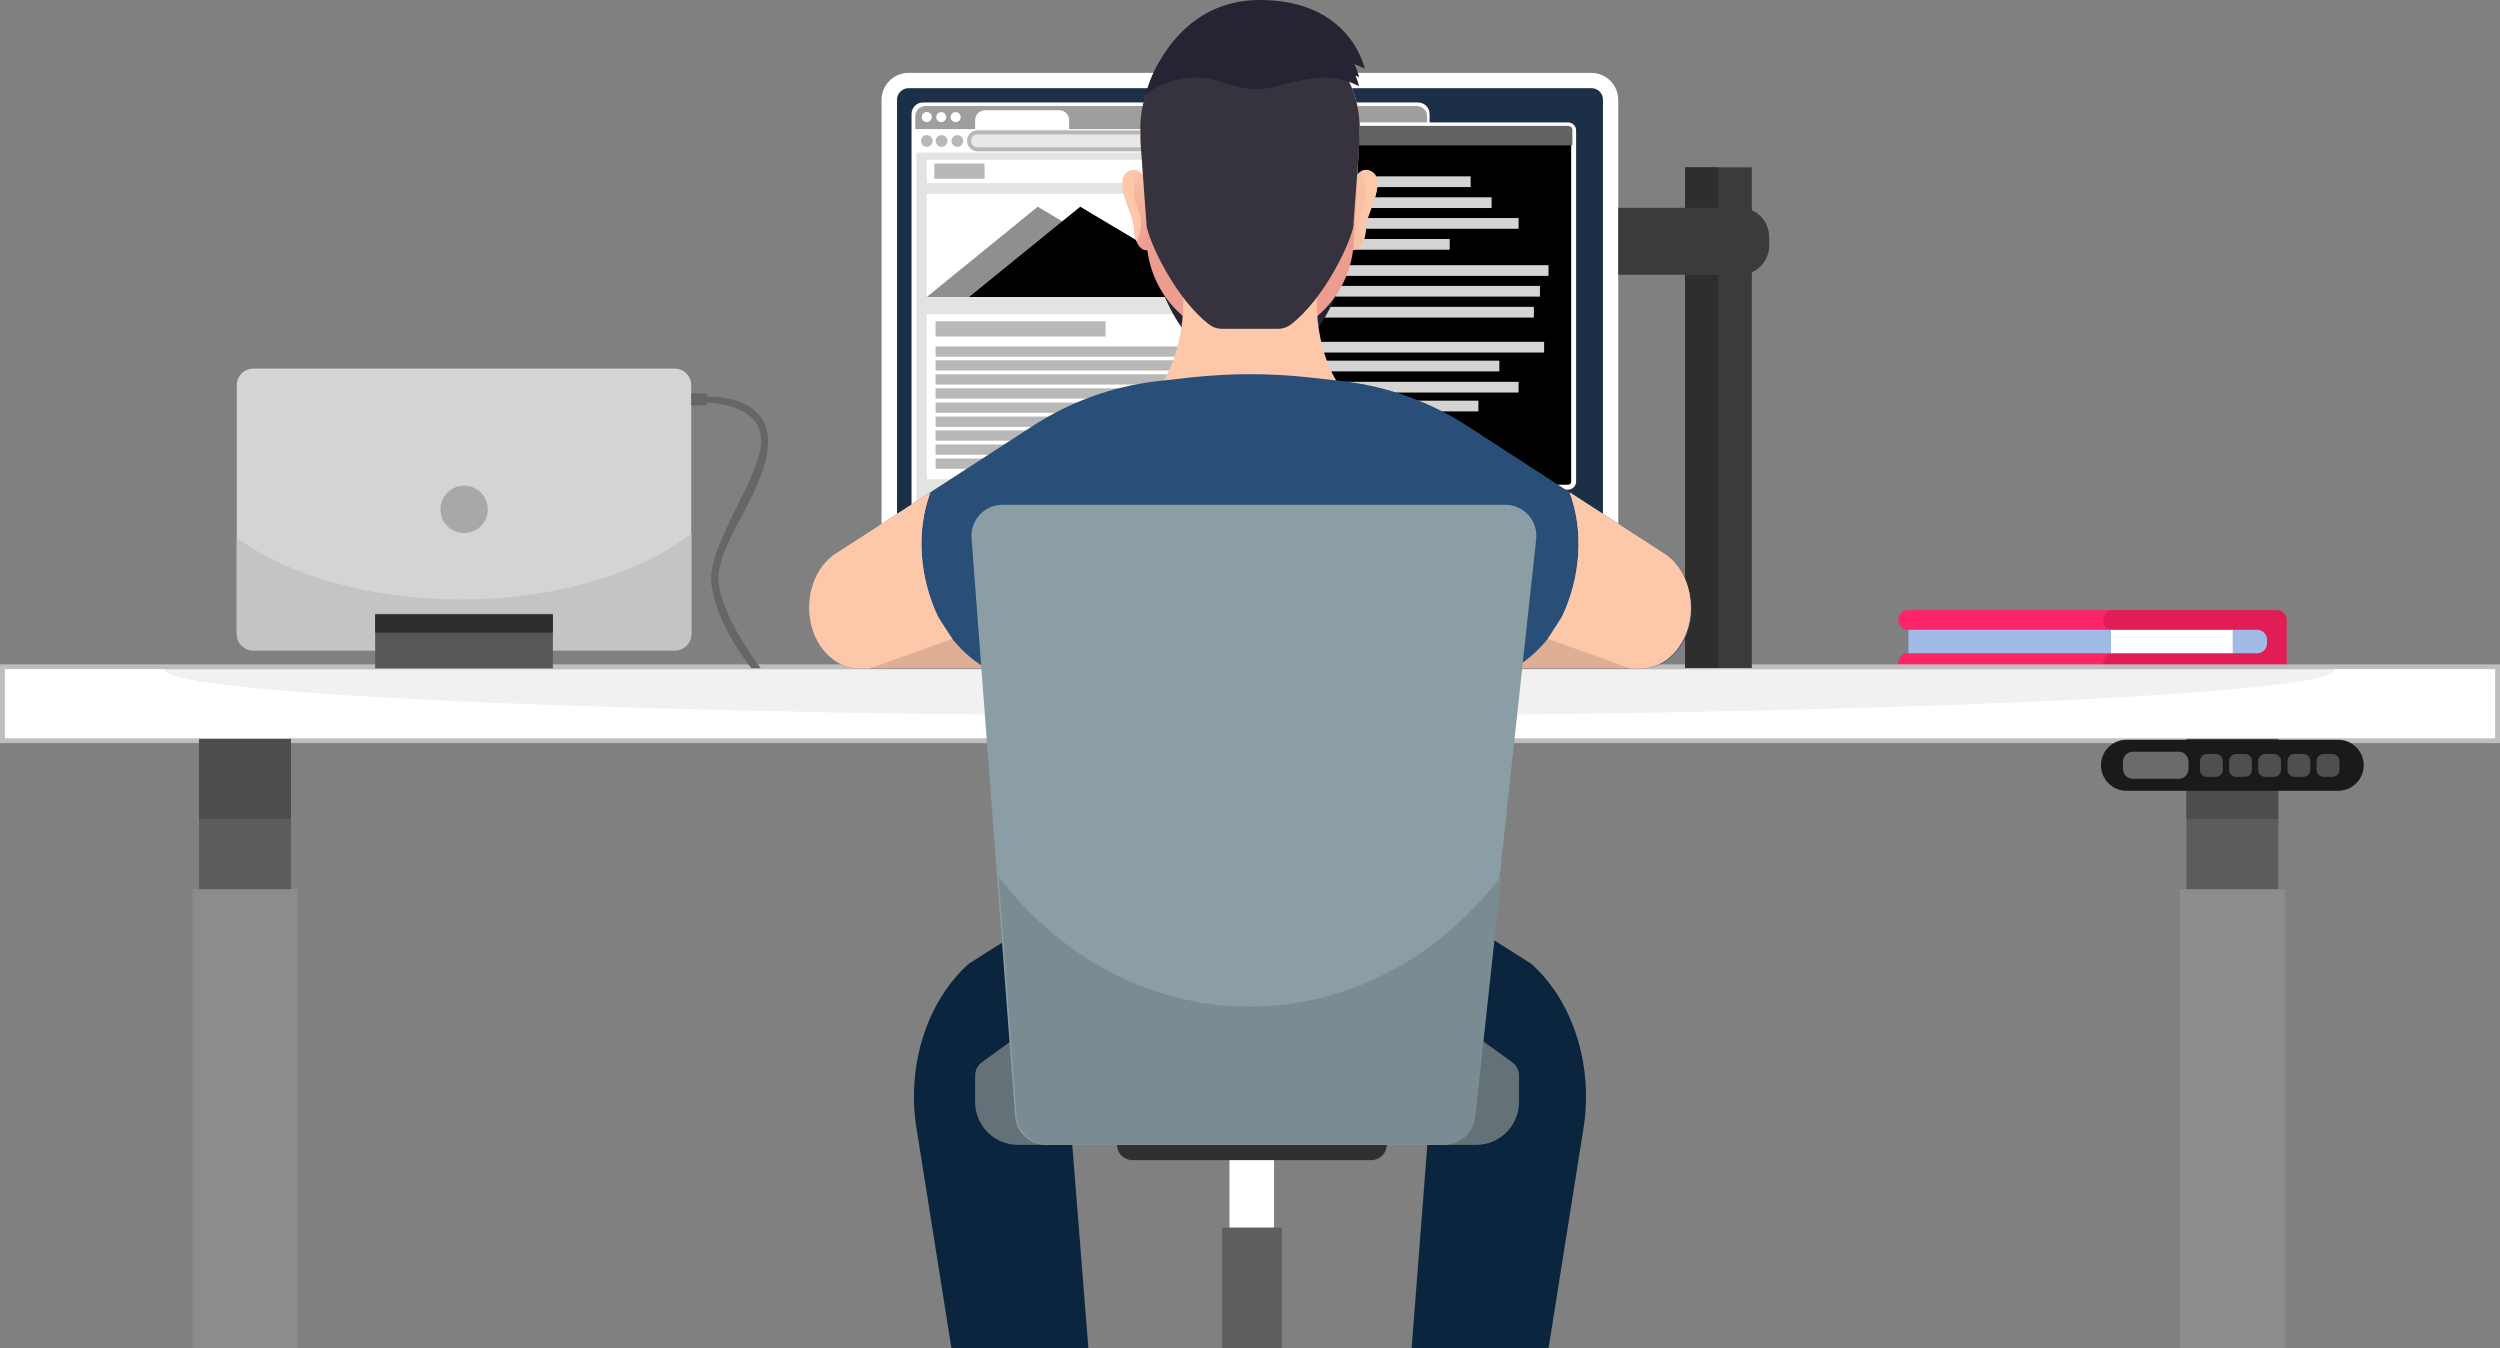 <svg width="508" height="274" viewBox="0 0 508 274" fill="none" xmlns="http://www.w3.org/2000/svg" preserveAspectRatio="xMinYMax meet">
<rect x="0" y="0" width="508" height="274" fill="#808080" stroke="none"/>
<g id="background">
<g id="book">
<path id="Vector" d="M437.428 133.893H387.785V126.832H437.428V133.893Z" fill="#A2BAE6"/>
<path id="Vector_2" d="M436.195 130.786V129.978C436.195 129.447 435.984 128.938 435.609 128.563C435.234 128.188 434.726 127.977 434.195 127.977H387.7C387.17 127.977 386.661 127.767 386.287 127.391C385.912 127.016 385.701 126.508 385.701 125.977C385.701 125.447 385.912 124.938 386.287 124.563C386.661 124.187 387.17 123.977 387.7 123.977H438.152C438.682 123.977 439.19 124.187 439.565 124.563C439.94 124.938 440.151 125.447 440.151 125.977V134.744C440.151 135.275 439.94 135.784 439.565 136.159C439.19 136.534 438.682 136.745 438.152 136.745H387.7C387.17 136.745 386.661 136.534 386.287 136.159C385.912 135.784 385.701 135.275 385.701 134.744C385.701 134.214 385.912 133.705 386.287 133.33C386.661 132.955 387.17 132.744 387.7 132.744H434.195C434.718 132.744 435.221 132.539 435.594 132.173C435.968 131.807 436.184 131.309 436.195 130.786Z" fill="#FD2468"/>
<g id="Group">
<path id="Vector_3" d="M461.463 133.893H428.963V126.832H461.463V133.893Z" fill="white"/>
<path id="Vector_4" d="M461.888 133.893H453.678V126.832H461.888V133.893Z" fill="#A2BAE6"/>
<path id="Vector_5" d="M460.655 130.786V129.978C460.655 129.447 460.444 128.938 460.069 128.563C459.694 128.188 459.186 127.977 458.655 127.977H429.346C428.816 127.977 428.307 127.767 427.932 127.391C427.557 127.016 427.347 126.508 427.347 125.977C427.347 125.447 427.557 124.938 427.932 124.563C428.307 124.187 428.816 123.977 429.346 123.977H462.654C462.917 123.977 463.177 124.028 463.419 124.129C463.662 124.23 463.882 124.377 464.068 124.563C464.253 124.748 464.401 124.969 464.501 125.212C464.602 125.454 464.653 125.714 464.653 125.977V134.744C464.653 135.007 464.602 135.267 464.501 135.51C464.401 135.753 464.253 135.973 464.068 136.159C463.882 136.345 463.662 136.492 463.419 136.592C463.177 136.693 462.917 136.745 462.654 136.745H429.346C428.816 136.745 428.307 136.534 427.932 136.159C427.557 135.784 427.347 135.275 427.347 134.744C427.347 134.214 427.557 133.705 427.932 133.33C428.307 132.955 428.816 132.744 429.346 132.744H458.655C459.178 132.744 459.681 132.539 460.054 132.173C460.428 131.807 460.644 131.309 460.655 130.786Z" fill="#E11D56"/>
</g>
</g>
<g id="desk">
<path id="Vector_6" d="M1 135.5H0.5V136V150V150.5H1H507H507.5V150V136V135.5H507H1Z" fill="#F1F1F1" stroke="#BEBEBE"/>
<path id="Vector_7" d="M39.093 180.666H60.49V273.983H39.093V180.666Z" fill="#8C8C8C"/>
<path id="Vector_8" d="M40.454 150.151H59.129V180.675H40.454V150.151Z" fill="#5C5C5C"/>
<path id="Vector_9" d="M40.454 150.151H59.129V166.371H40.454V150.151Z" fill="#4D4D4D"/>
<path id="Vector_10" d="M442.916 180.666H464.313V273.983H442.916V180.666Z" fill="#8C8C8C"/>
<path id="Vector_11" d="M444.277 150.151H462.952V180.675H444.277V150.151Z" fill="#5C5C5C"/>
<path id="Vector_12" d="M444.277 150.151H462.952V166.371H444.277V150.151Z" fill="#4D4D4D"/>
<path id="Vector_13" d="M474.419 136V136.083C474.419 141.26 375.707 145.485 253.958 145.485C132.209 145.485 33.539 141.26 33.539 136.083V136H1V150H507V136H474.419Z" fill="white"/>
<path id="Vector_14" d="M475.118 150.321H432.111C429.245 150.321 426.921 152.641 426.921 155.503C426.921 158.365 429.245 160.685 432.111 160.685H475.118C477.984 160.685 480.308 158.365 480.308 155.503C480.308 152.641 477.984 150.321 475.118 150.321Z" fill="#1A1A1A"/>
<path id="Vector_15" d="M442.703 152.747H433.387C432.283 152.747 431.388 153.643 431.388 154.747V156.254C431.388 157.359 432.283 158.254 433.387 158.254H442.703C443.807 158.254 444.702 157.359 444.702 156.254V154.747C444.702 153.643 443.807 152.747 442.703 152.747Z" fill="#6B6B6B"/>
<path id="Vector_16" d="M450.275 153.215H448.446C447.671 153.215 447.042 153.844 447.042 154.62V156.45C447.042 157.226 447.671 157.854 448.446 157.854H450.275C451.05 157.854 451.679 157.226 451.679 156.45V154.62C451.679 153.844 451.05 153.215 450.275 153.215Z" fill="#4F4F4F"/>
<path id="Vector_17" d="M456.188 153.215H454.359C453.584 153.215 452.955 153.844 452.955 154.62V156.45C452.955 157.226 453.584 157.854 454.359 157.854H456.188C456.963 157.854 457.592 157.226 457.592 156.45V154.62C457.592 153.844 456.963 153.215 456.188 153.215Z" fill="#4F4F4F"/>
<path id="Vector_18" d="M462.101 153.215H460.272C459.497 153.215 458.868 153.844 458.868 154.62V156.45C458.868 157.226 459.497 157.854 460.272 157.854H462.101C462.876 157.854 463.505 157.226 463.505 156.45V154.62C463.505 153.844 462.876 153.215 462.101 153.215Z" fill="#4F4F4F"/>
<path id="Vector_19" d="M468.056 153.215H466.227C465.452 153.215 464.824 153.844 464.824 154.62V156.45C464.824 157.226 465.452 157.854 466.227 157.854H468.056C468.832 157.854 469.46 157.226 469.46 156.45V154.62C469.46 153.844 468.832 153.215 468.056 153.215Z" fill="#4F4F4F"/>
<path id="Vector_20" d="M473.969 153.215H472.14C471.365 153.215 470.736 153.844 470.736 154.62V156.45C470.736 157.226 471.365 157.854 472.14 157.854H473.969C474.745 157.854 475.373 157.226 475.373 156.45V154.62C475.373 153.844 474.745 153.215 473.969 153.215Z" fill="#4F4F4F"/>
</g>
<g id="screen">
<path id="Vector_21" d="M323.339 14.811H184.619C181.588 14.811 179.131 17.269 179.131 20.301V112.839C179.131 115.871 181.588 118.329 184.619 118.329H323.339C326.369 118.329 328.826 115.871 328.826 112.839V20.301C328.826 17.269 326.369 14.811 323.339 14.811Z" fill="white"/>
<path id="Vector_22" d="M184.661 109.208C184.048 109.22 183.455 108.99 183.009 108.568C182.563 108.146 182.301 107.566 182.279 106.953V20.173C182.301 19.56 182.563 18.98 183.009 18.558C183.455 18.136 184.048 17.906 184.661 17.918H323.339C323.952 17.906 324.545 18.136 324.991 18.558C325.437 18.98 325.699 19.56 325.721 20.173V106.953C325.699 107.566 325.437 108.146 324.991 108.568C324.545 108.99 323.952 109.22 323.339 109.208H184.661Z" fill="#1B2F46"/>
<path id="Vector_23" d="M288.159 21.323H187.554C186.544 21.323 185.725 22.142 185.725 23.152V103.335C185.725 104.346 186.544 105.165 187.554 105.165H288.159C289.169 105.165 289.988 104.346 289.988 103.335V23.152C289.988 22.142 289.169 21.323 288.159 21.323Z" fill="#E3E3E3" stroke="white" stroke-miterlimit="10"/>
<path id="Vector_24" d="M188.107 21.535H287.861C288.425 21.535 288.966 21.759 289.365 22.159C289.764 22.558 289.988 23.099 289.988 23.663V26.259H185.98V23.663C185.98 23.099 186.204 22.558 186.603 22.159C187.002 21.759 187.543 21.535 188.107 21.535Z" fill="#9E9E9E"/>
<path id="Vector_25" d="M185.98 26.259H289.988V30.992H185.98V26.259ZM188.32 32.473H286.032V37.206H188.32V32.473ZM188.32 39.41H286.032V60.371H188.32V39.41ZM188.32 63.84H286.032V97.368H188.32V63.84Z" fill="white"/>
<path id="Vector_26" d="M260.806 26.898H198.614C197.674 26.898 196.913 27.66 196.913 28.6V28.634C196.913 29.574 197.674 30.337 198.614 30.337H260.806C261.746 30.337 262.508 29.574 262.508 28.634V28.6C262.508 27.66 261.746 26.898 260.806 26.898Z" fill="#E8E8E8" stroke="#B8B8B8" stroke-width="0.83" stroke-miterlimit="10"/>
<path id="Vector_27" d="M200.188 22.387H215.204C215.746 22.387 216.265 22.602 216.648 22.985C217.031 23.368 217.246 23.887 217.246 24.429V26.259H198.146V24.429C198.146 23.887 198.361 23.368 198.744 22.985C199.127 22.602 199.647 22.387 200.188 22.387Z" fill="white"/>
<path id="Vector_28" d="M318.617 25.366H261.359C260.725 25.366 260.211 25.88 260.211 26.515V97.845C260.211 98.48 260.725 98.994 261.359 98.994H318.617C319.251 98.994 319.765 98.48 319.765 97.845V26.515C319.765 25.88 319.251 25.366 318.617 25.366Z" fill="black" stroke="white" stroke-miterlimit="10"/>
<path id="Vector_29" d="M261.232 25.578H318.659C318.885 25.578 319.101 25.668 319.261 25.828C319.421 25.987 319.51 26.204 319.51 26.43V29.537H260.381V26.472C260.375 26.357 260.393 26.242 260.433 26.133C260.473 26.025 260.535 25.926 260.615 25.843C260.694 25.759 260.79 25.692 260.896 25.647C261.002 25.602 261.116 25.578 261.232 25.578Z" fill="#636363"/>
<path id="Vector_30" d="M188.32 24.812C188.884 24.812 189.341 24.355 189.341 23.791C189.341 23.227 188.884 22.77 188.32 22.77C187.756 22.77 187.299 23.227 187.299 23.791C187.299 24.355 187.756 24.812 188.32 24.812Z" fill="white"/>
<path id="Vector_31" d="M191.255 24.812C191.819 24.812 192.276 24.355 192.276 23.791C192.276 23.227 191.819 22.77 191.255 22.77C190.691 22.77 190.234 23.227 190.234 23.791C190.234 24.355 190.691 24.812 191.255 24.812Z" fill="white"/>
<path id="Vector_32" d="M194.19 24.812C194.754 24.812 195.211 24.355 195.211 23.791C195.211 23.227 194.754 22.77 194.19 22.77C193.626 22.77 193.169 23.227 193.169 23.791C193.169 24.355 193.626 24.812 194.19 24.812Z" fill="white"/>
<path id="Vector_33" d="M194.53 29.834C195.188 29.834 195.722 29.301 195.722 28.643C195.722 27.985 195.188 27.451 194.53 27.451C193.873 27.451 193.339 27.985 193.339 28.643C193.339 29.301 193.873 29.834 194.53 29.834Z" fill="#B8B8B8"/>
<path id="Vector_34" d="M191.34 29.834C191.998 29.834 192.531 29.301 192.531 28.643C192.531 27.985 191.998 27.451 191.34 27.451C190.682 27.451 190.149 27.985 190.149 28.643C190.149 29.301 190.682 29.834 191.34 29.834Z" fill="#B8B8B8"/>
<path id="Vector_35" d="M188.32 29.834C188.978 29.834 189.511 29.301 189.511 28.643C189.511 27.985 188.978 27.451 188.32 27.451C187.662 27.451 187.129 27.985 187.129 28.643C187.129 29.301 187.662 29.834 188.32 29.834Z" fill="#B8B8B8"/>
<path id="Vector_36" d="M189.851 33.239H200.061V36.325H189.851V33.239ZM190.106 65.287H224.648V68.372H190.106V65.287ZM190.106 70.394H260.211V72.484H190.106V70.394ZM190.106 73.203H260.211V75.293H190.106V73.203ZM190.106 76.054H260.211V78.144H190.106V76.054ZM190.106 78.906H260.211V80.996H190.106V78.906ZM190.106 81.8H260.211V83.89H190.106V81.8ZM190.106 84.651H260.211V86.741H190.106V84.651ZM190.106 87.46H260.211V89.55H190.106V87.46ZM190.106 90.312H260.211V92.402H190.106V90.312ZM190.106 93.163H260.211V95.253H190.106V93.163Z" fill="#B8B8B8"/>
<g id="textCode">
<path id="Vector_37" d="M262.55 35.835H298.836V38.014H262.55V35.835ZM262.55 40.091H303.09V42.27H262.55V40.091ZM262.55 44.305H308.578V46.484H262.55V44.305ZM262.55 48.561H294.582V50.74H262.55V48.561ZM262.55 53.881H314.661V56.06H262.55V53.881ZM262.55 58.094H312.917V60.273H262.55V58.094ZM262.55 62.35H311.683V64.529H262.55V62.35ZM262.55 69.458H313.767V71.637H262.55V69.458ZM262.55 73.288H304.664V75.467H262.55V73.288ZM262.55 77.587H308.578V79.766H262.55V77.587ZM262.55 81.417H300.41V83.596H262.55V81.417Z" fill="#D4D4D4"/>
</g>
<path id="Vector_38" fill-rule="evenodd" clip-rule="evenodd" d="M210.865 42.007L188.32 60.35H241.664L210.865 42.007Z" fill="#8F8F8F"/>
<path id="Vector_39" d="M219.501 42.007L196.913 60.35H250.257L219.501 42.007Z" fill="black"/>
<path id="Vector_40" d="M251.618 43.071L220.564 60.35H260.211L251.618 43.071Z" fill="black"/>
<path id="Vector_41" d="M342.396 34.005H355.966V135.736H342.396V34.005Z" fill="#3B3B3B"/>
<path id="Vector_42" d="M342.396 55.796H349.16V135.732H342.396V55.796ZM342.396 34.005H349.16V42.262H342.396V34.005Z" fill="#2E2E2E"/>
<path id="Vector_43" d="M328.826 42.219H353.584C355.152 42.219 356.656 42.843 357.765 43.952C358.874 45.062 359.497 46.566 359.497 48.135V49.923C359.497 51.492 358.874 52.996 357.765 54.106C356.656 55.215 355.152 55.839 353.584 55.839H328.826V42.219Z" fill="#3B3B3B"/>
</g>
<g id="laptop">
<path id="Vector_44" d="M137.103 74.905H51.472C49.616 74.905 48.111 76.411 48.111 78.267V128.777C48.111 130.634 49.616 132.14 51.472 132.14H137.103C138.959 132.14 140.463 130.634 140.463 128.777V78.267C140.463 76.411 138.959 74.905 137.103 74.905Z" fill="#D4D4D4"/>
<path id="Vector_45" fill-rule="evenodd" clip-rule="evenodd" d="M93.67 121.806C75.081 121.806 58.533 116.912 48.111 109.294V128.829C48.111 129.72 48.465 130.575 49.095 131.206C49.725 131.837 50.58 132.191 51.472 132.191H137.145C138.037 132.191 138.891 131.837 139.522 131.206C140.152 130.575 140.506 129.72 140.506 128.829V108.4C130.126 116.486 113.026 121.806 93.67 121.806Z" fill="#C4C4C4"/>
<path id="Vector_46" d="M76.229 124.743H112.345V135.808H76.229V124.743Z" fill="#575757"/>
<path id="Vector_47" d="M76.229 124.913H112.345V128.552H76.229V124.913Z" fill="#2E2E2E"/>
<path id="Vector_48" d="M94.308 108.315C96.963 108.315 99.115 106.162 99.115 103.505C99.115 100.849 96.963 98.696 94.308 98.696C91.654 98.696 89.501 100.849 89.501 103.505C89.501 106.162 91.654 108.315 94.308 108.315Z" fill="#A8A8A8"/>
<path id="Vector_49" d="M140.463 79.927H143.654V82.383H140.463V79.927Z" fill="#666666"/>
<path id="Vector_50" fill-rule="evenodd" clip-rule="evenodd" d="M143.654 80.566C143.654 80.566 156.203 80.012 156.075 89.886C155.947 99.76 144.717 111.251 146.078 118.955C147.44 126.658 154.586 135.766 154.586 135.766H152.672C152.672 135.766 145.61 127.254 144.547 118.614C143.611 110.868 154.586 97.121 154.671 89.546C154.756 81.97 143.696 81.8 143.696 81.8L143.654 80.566Z" fill="#666666"/>
</g>
<g id="personInChair">
<path id="Vector_51" d="M249.831 234.59H258.892V249.771H249.831V234.59Z" fill="white"/>
<path id="Vector_52" d="M230.093 235.739H278.673C279.496 235.739 280.286 235.411 280.868 234.829C281.451 234.246 281.778 233.456 281.778 232.632H226.988C226.988 233.456 227.315 234.246 227.897 234.829C228.48 235.411 229.269 235.739 230.093 235.739Z" fill="#303030"/>
<path id="Vector_53" d="M248.342 249.443H260.466V274.004H248.342V249.443Z" fill="#5E5E5E"/>
<path id="Vector_54" d="M254 54.987L236.006 58.605C236.006 58.605 238.346 65.585 243.067 69.968C247.789 74.352 254 72.139 254 72.139C254 72.139 260.211 74.352 264.933 69.968C269.654 65.585 271.994 58.605 271.994 58.605L254 54.987Z" fill="#272332"/>
<path id="Vector_55" d="M235.751 44.688C235.751 44.688 233.411 31.75 228.987 35.069C226.265 37.112 230.391 43.794 230.391 45.837C230.476 50.689 233.071 52.093 234.9 49.71C235.437 49.004 235.795 48.178 235.943 47.303C236.091 46.429 236.025 45.531 235.751 44.688ZM272.207 44.688C272.207 44.688 274.589 31.75 278.97 35.069C281.693 37.112 277.567 43.794 277.567 45.837C277.482 50.689 274.887 52.093 273.057 49.71C272.521 49.004 272.163 48.178 272.015 47.303C271.867 46.429 271.932 45.531 272.207 44.688Z" fill="#FDC8A9"/>
<path id="Vector_56" d="M235.751 44.688C235.751 44.688 233.411 31.75 228.987 35.069C226.265 37.112 230.391 43.794 230.391 45.837C230.476 50.689 233.071 52.093 234.9 49.71C235.437 49.004 235.795 48.178 235.943 47.303C236.091 46.429 236.025 45.531 235.751 44.688Z" fill="url(#paint0_linear)"/>
<path id="Vector_57" d="M272.207 44.688C272.207 44.688 274.589 31.75 278.97 35.069C281.693 37.112 277.567 43.794 277.567 45.837C277.482 50.689 274.887 52.093 273.058 49.71C272.521 49.004 272.163 48.178 272.015 47.303C271.867 46.429 271.932 45.531 272.207 44.688Z" fill="url(#paint1_linear)"/>
<path id="Vector_58" d="M279.013 35.069C278.12 34.388 277.269 34.388 276.546 34.856C277.164 35.934 277.524 37.141 277.598 38.382C277.672 39.622 277.457 40.863 276.971 42.007C276.431 43.107 276.154 44.318 276.161 45.544C276.168 46.77 276.46 47.978 277.014 49.071C277.393 48.05 277.58 46.968 277.567 45.88C277.609 43.794 281.693 37.112 279.013 35.069ZM228.987 35.069C229.88 34.388 230.731 34.388 231.454 34.856C230.836 35.934 230.476 37.141 230.402 38.382C230.328 39.622 230.543 40.863 231.029 42.007C231.569 43.107 231.847 44.318 231.839 45.544C231.832 46.77 231.54 47.978 230.986 49.071C230.607 48.05 230.42 46.968 230.433 45.88C230.391 43.794 226.265 37.112 228.987 35.069Z" fill="#FDC8A9"/>
<path id="Vector_59" d="M260.849 69.5L266.719 64.989C269.139 63.176 271.137 60.859 272.576 58.2C274.015 55.54 274.862 52.6 275.057 49.582L276.291 27.196C276.971 14.853 267.017 4.256 254.043 4.256C241.026 4.256 231.114 14.853 231.795 27.196L233.028 49.582C233.218 52.597 234.058 55.535 235.49 58.194C236.922 60.853 238.912 63.171 241.323 64.989L247.194 69.5C248.295 70.335 249.641 70.783 251.022 70.777H257.063C258.43 70.774 259.759 70.326 260.849 69.5Z" fill="#EC9D90"/>
<path id="Vector_60" d="M267.825 56.647L254 58.69L240.175 56.647C240.175 56.647 242.004 68.223 236.261 77.714C236.061 78.046 235.994 78.44 236.073 78.819C236.152 79.198 236.371 79.533 236.687 79.757C239.111 81.417 245.194 84.822 254 84.864C262.806 84.907 268.889 81.417 271.313 79.757C271.629 79.533 271.849 79.198 271.927 78.819C272.006 78.44 271.939 78.046 271.739 77.714C265.996 68.223 267.825 56.647 267.825 56.647Z" fill="#FDC8A9"/>
<path id="Vector_61" d="M254 4.299C243.578 4.299 235.41 10.172 232.816 19.237C232.688 19.705 232.263 21.067 232.178 21.535C231.788 23.381 231.645 25.27 231.752 27.153C231.71 27.734 231.71 28.317 231.752 28.898L232.986 45.624C233.241 48.859 238.941 60.861 245.747 65.968C246.469 66.517 247.35 66.816 248.257 66.819H259.743C260.65 66.816 261.531 66.517 262.253 65.968C269.059 60.861 274.759 48.859 275.014 45.624L276.248 28.898C276.29 28.317 276.29 27.734 276.248 27.153C276.929 14.811 266.974 4.299 254 4.299Z" fill="#36323E"/>
<path id="Vector_62" d="M275.227 13.023C275.945 13.282 276.641 13.595 277.311 13.96C277.311 13.96 274.546 0 256.042 0C245.322 0 239.196 6.469 235.963 11.874C234.522 14.126 233.459 16.599 232.816 19.195C234.833 17.632 237.188 16.564 239.692 16.076C242.197 15.589 244.78 15.694 247.236 16.386C249.959 17.109 252.681 18.173 255.531 18.131C260.806 18.088 268.208 13.279 276.163 17.535C275.988 16.791 275.746 16.064 275.44 15.364L276.163 15.705C275.945 14.78 275.632 13.882 275.227 13.023Z" fill="#272332"/>
<path id="Vector_63" d="M232.986 45.624C233.326 50.135 249.236 66.308 254 66.308C263.656 66.308 274.674 50.135 275.014 45.624" fill="#36323E"/>
<path id="Vector_64" d="M193.339 274H221.16L217.587 228.844L231.071 226.886L253.957 216.8L276.843 226.886L290.328 228.844L286.84 274H314.661L321.637 230.078C323.977 217.098 319.85 203.606 311.13 195.818L293.519 184.667V184.369C275.227 192.838 253.617 195.733 233.156 193.477C227.966 192.455 223.329 190.37 218.14 187.774C216.651 186.88 215.077 186.071 213.503 185.305L196.87 195.818C188.15 203.606 184.023 217.098 186.363 230.078L193.339 274Z" fill="#0B253E"/>
<g id="Group_2">
<path id="Vector_65" d="M338.484 112.698L298.497 86.779C290.807 81.712 282.036 78.519 272.889 77.459L266.04 76.693C258.038 75.812 249.964 75.812 241.963 76.693L235.114 77.459C225.967 78.519 217.196 81.712 209.505 86.779L169.519 112.698C166.03 115.167 163.989 119.976 164.542 125.083C165.18 131.297 169.604 135.851 174.708 135.851H210.271L214.61 138.788V184.667L213.632 185.305C215.206 186.114 216.78 186.923 218.268 187.774C223.458 190.37 228.095 192.413 233.285 193.477C253.703 195.733 275.356 192.838 293.648 184.369V138.788L297.987 135.851H333.549C338.611 135.851 343.078 131.297 343.716 125.083C344.014 119.976 341.972 115.124 338.484 112.698Z" fill="#294E78"/>
<path id="Vector_66" d="M338.483 112.698L318.957 100.058C321.935 108.144 321.084 117.465 317.468 125.168C315.384 129.382 311.853 133.425 307.472 135.851H333.335C338.397 135.851 342.864 131.297 343.502 125.083C344.013 119.976 341.971 115.124 338.483 112.698Z" fill="#DEAF94"/>
<path id="Vector_67" d="M338.483 112.698L318.957 100.058C321.935 108.144 321.084 117.465 317.468 125.168C317.256 125.594 314.703 129.424 314.491 129.807L331.336 135.851H333.293C338.355 135.851 342.822 131.297 343.46 125.083C344.013 119.976 341.971 115.124 338.483 112.698Z" fill="#FDC8A9"/>
<path id="Vector_68" d="M169.517 112.698L189.043 100.058C186.065 108.144 186.916 117.465 190.532 125.168C192.616 129.382 196.147 133.425 200.528 135.851H174.665C169.603 135.851 165.136 131.297 164.498 125.083C163.987 119.976 166.029 115.124 169.517 112.698Z" fill="#DEAF94"/>
<path id="Vector_69" d="M169.517 112.698L189.043 100.058C186.065 108.144 186.916 117.465 190.532 125.168C190.744 125.594 193.297 129.424 193.509 129.807L176.664 135.851H174.707C169.645 135.851 165.178 131.297 164.54 125.083C163.987 119.976 166.029 115.124 169.517 112.698Z" fill="#FDC8A9"/>
</g>
<path id="Vector_70" d="M307.514 216.034L307.004 215.651L300.878 211.224H205.888L199.805 215.651L199.295 216.034C198.937 216.347 198.649 216.733 198.451 217.166C198.253 217.599 198.149 218.069 198.146 218.545V223.95C198.146 226.252 199.061 228.461 200.688 230.089C202.315 231.717 204.523 232.632 206.824 232.632H299.985C302.286 232.632 304.494 231.717 306.121 230.089C307.748 228.461 308.663 226.252 308.663 223.95V218.545C308.66 218.069 308.556 217.599 308.358 217.166C308.16 216.733 307.872 216.347 307.514 216.034Z" fill="#647278"/>
<path id="Vector_71" d="M293.178 232.632H212.567C210.975 232.636 209.441 232.037 208.273 230.955C207.105 229.874 206.39 228.389 206.271 226.801L197.423 109.379C197.352 108.51 197.463 107.635 197.747 106.811C198.032 105.987 198.485 105.231 199.076 104.591C199.668 103.951 200.386 103.44 201.186 103.092C201.985 102.744 202.847 102.566 203.719 102.569H305.855C306.742 102.564 307.621 102.746 308.433 103.105C309.245 103.463 309.971 103.989 310.566 104.648C311.16 105.307 311.609 106.084 311.882 106.929C312.155 107.774 312.247 108.666 312.151 109.549L299.432 226.971C299.274 228.522 298.547 229.958 297.392 231.004C296.237 232.049 294.736 232.629 293.178 232.632Z" fill="#8B9EA6"/>
<path id="Vector_72" d="M253.915 204.542C233.496 204.542 215.204 194.285 202.911 178.113L206.569 226.759C206.687 228.347 207.402 229.831 208.571 230.913C209.739 231.995 211.273 232.594 212.865 232.589H293.476C295.035 232.598 296.541 232.029 297.704 230.991C298.867 229.954 299.604 228.521 299.772 226.971L305.089 177.943C292.753 194.2 274.419 204.542 253.915 204.542Z" fill="#7A8B91"/>
</g>
</g>
<defs>
<linearGradient id="paint0_linear" x1="232.054" y1="50.352" x2="232.054" y2="36.125" gradientUnits="userSpaceOnUse">
<stop stop-color="#EC9D90"/>
<stop offset="1" stop-color="#EC9D90" stop-opacity="0.2"/>
</linearGradient>
<linearGradient id="paint1_linear" x1="5474.11" y1="1965.44" x2="5474.11" y2="1419.84" gradientUnits="userSpaceOnUse">
<stop stop-color="#EC9D90"/>
<stop offset="1" stop-color="#EC9D90" stop-opacity="0.2"/>
</linearGradient>
</defs>
</svg>
